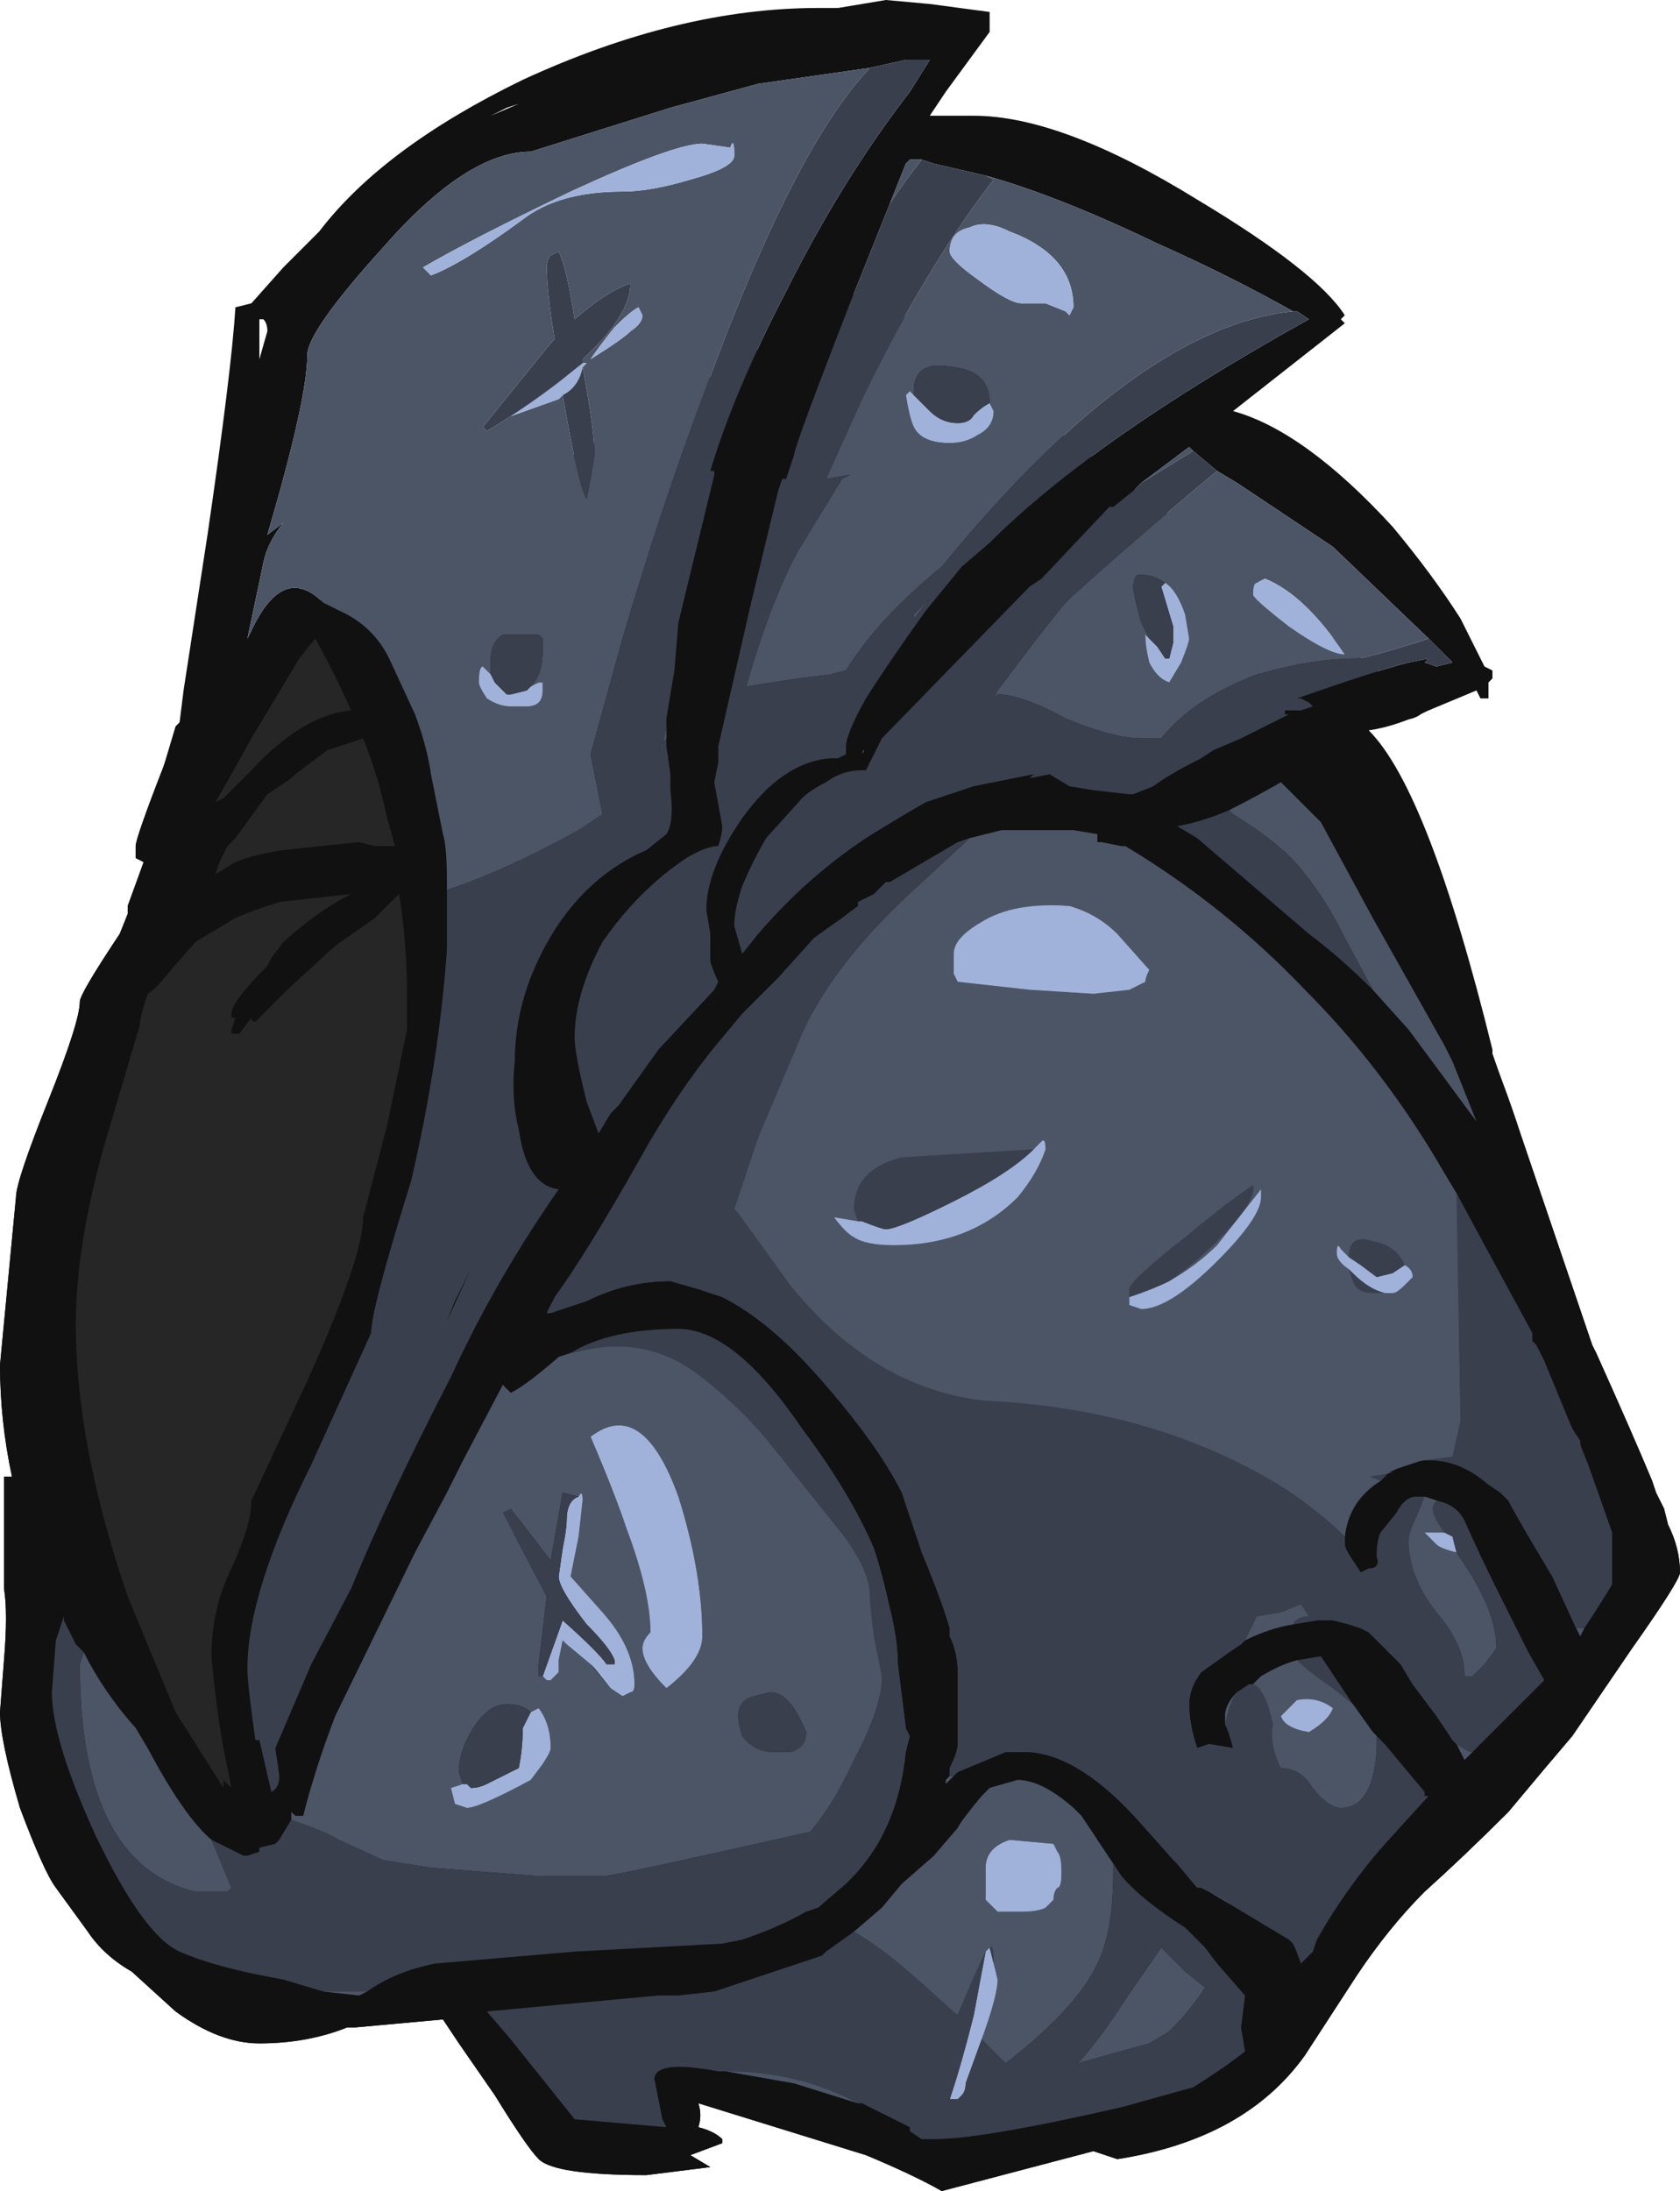 <?xml version="1.0" encoding="UTF-8" standalone="no"?>
<svg xmlns:ffdec="https://www.free-decompiler.com/flash" xmlns:xlink="http://www.w3.org/1999/xlink" ffdec:objectType="frame" height="192.15px" width="147.35px" xmlns="http://www.w3.org/2000/svg">
  <g transform="matrix(1.0, 0.0, 0.0, 1.0, 65.45, 186.9)">
    <use ffdec:characterId="681" height="27.45" transform="matrix(7.0, 0.0, 0.0, 7.0, -65.45, -186.9)" width="21.05" xlink:href="#shape0"/>
  </g>
  <defs>
    <g id="shape0" transform="matrix(1.0, 0.0, 0.0, 1.0, 9.35, 26.7)">
      <path d="M-3.75 -15.55 L-1.0 -17.35 -3.75 -15.55 M7.55 -18.15 L4.0 -19.8 7.55 -18.15 M3.85 -20.6 L1.75 -21.2 3.85 -20.6 M-2.45 -10.35 L-2.5 -10.25 -2.45 -10.35 M2.55 -4.45 L2.65 -4.5 2.55 -4.45 M5.8 -3.0 L6.05 -2.85 5.8 -3.0 M7.9 -4.95 L6.35 -5.6 6.9 -5.9 7.6 -5.35 7.9 -4.95 M6.15 -5.5 L6.0 -5.1 6.15 -5.5 M6.25 -6.15 L6.85 -6.35 6.25 -6.15 M8.9 -4.85 L9.1 -4.75 8.9 -4.85 M8.65 -7.9 L8.75 -7.5 8.9 -7.25 8.5 -7.95 8.65 -7.9 M7.5 -7.45 L2.8 -16.2 8.9 -11.75 8.45 -8.4 8.05 -8.25 7.95 -8.15 7.5 -7.45 M10.5 -6.3 L10.4 -6.3 10.5 -6.3 M7.85 -14.3 L6.05 -16.55 7.85 -14.3 M-2.2 -9.75 L-5.7 -3.9 -2.2 -9.75 M-6.7 -3.65 L-8.3 -6.0 -6.7 -3.65 M-5.3 -1.75 L-4.75 -1.75 -5.3 -1.75 M1.35 -2.5 L4.6 -3.35 1.35 -2.5 M1.4 -0.35 L-0.25 -0.75 1.4 -0.35" fill="#4c5566" fill-rule="evenodd" stroke="none"/>
      <path d="M-3.75 -15.55 L-1.0 -17.35 -3.75 -15.55 M7.55 -18.15 L4.0 -19.8 7.55 -18.15 M3.85 -20.6 L1.75 -21.2 3.85 -20.6 M-2.45 -10.35 L2.8 -16.2 7.5 -7.45 8.5 -7.95 8.9 -7.25 8.75 -7.5 8.65 -7.9 9.1 -4.75 8.9 -4.85 6.85 -6.35 6.25 -6.15 6.0 -5.1 6.15 -5.5 6.35 -5.6 7.9 -4.95 6.05 -2.85 5.8 -3.0 2.65 -4.5 2.55 -4.45 -2.5 -10.25 -2.45 -10.35 M8.9 -11.75 L10.45 -8.6 10.5 -6.3 10.4 -6.3 8.45 -8.4 8.9 -11.75 M8.05 -8.25 L7.95 -8.15 8.05 -8.25 M7.85 -14.3 L6.05 -16.55 7.85 -14.3 M-2.2 -9.75 L-4.75 -1.75 -5.3 -1.75 -8.3 -6.0 -6.7 -3.65 -5.7 -3.9 -2.2 -9.75 M1.35 -2.5 L4.6 -3.35 1.4 -0.35 -0.25 -0.75 1.35 -2.5 M7.6 -5.35 L6.9 -5.9 7.6 -5.35" fill="#393f4d" fill-rule="evenodd" stroke="none"/>
      <path d="M1.5 -23.1 L8.5 -17.85 Q8.5 -17.75 8.35 -17.7 L7.7 -17.55 8.9 -14.45 Q9.4 -13.45 9.7 -12.5 L10.6 -9.85 10.65 -9.75 Q11.1 -8.75 11.35 -8.15 L11.4 -8.0 11.5 -7.8 11.55 -7.6 Q11.7 -7.3 11.7 -7.0 11.7 -6.9 11.1 -6.05 L10.35 -4.95 Q10.05 -4.6 9.55 -4.0 9.0 -3.45 8.5 -3.0 8.05 -2.55 7.65 -1.95 L7.0 -0.95 Q6.25 0.1 4.65 0.35 L4.35 0.25 2.45 0.75 Q2.1 0.55 1.5 0.3 L-0.6 -0.35 Q-0.55 -0.2 -0.6 -0.05 -0.4 0.0 -0.3 0.1 L-0.3 0.15 -0.7 0.3 -0.45 0.45 -1.25 0.55 Q-2.4 0.55 -2.6 0.35 -2.75 0.2 -3.15 -0.45 L-3.6 -1.1 -3.8 -1.4 -4.9 -1.3 -5.0 -1.3 Q-5.5 -1.1 -6.1 -1.1 -6.6 -1.1 -7.15 -1.5 L-7.7 -2.0 Q-8.05 -2.2 -8.25 -2.5 L-8.65 -3.05 Q-8.8 -3.25 -9.1 -4.05 -9.35 -4.9 -9.35 -5.25 L-9.3 -5.9 Q-9.25 -6.5 -9.3 -6.8 L-9.3 -8.2 -9.2 -8.2 Q-9.35 -8.9 -9.35 -9.6 L-9.15 -11.7 Q-9.15 -11.9 -8.75 -12.9 -8.35 -13.9 -8.35 -14.15 -8.35 -14.25 -7.85 -15.0 L-7.75 -15.25 -7.75 -15.35 -7.55 -15.9 -7.65 -15.95 -7.65 -16.1 Q-7.65 -16.2 -7.3 -17.1 -6.95 -18.0 -6.95 -18.25 L1.5 -23.1 M-1.0 -17.35 L-3.75 -15.55 -1.0 -17.35 M4.0 -19.8 L7.55 -18.15 4.0 -19.8 M1.75 -21.2 L3.85 -20.6 1.75 -21.2 M1.45 -17.25 L1.5 -17.35 1.55 -17.5 1.45 -17.25 M2.8 -16.2 L-2.45 -10.35 -2.5 -10.25 2.55 -4.45 2.65 -4.5 5.8 -3.0 6.05 -2.85 7.9 -4.95 7.6 -5.35 6.9 -5.9 6.35 -5.6 6.15 -5.5 6.0 -5.1 6.25 -6.15 6.85 -6.35 8.9 -4.85 9.1 -4.75 8.65 -7.9 8.5 -7.95 7.5 -7.45 7.95 -8.15 8.05 -8.25 8.45 -8.4 10.4 -6.3 10.5 -6.3 10.45 -8.6 8.9 -11.75 2.8 -16.2 M6.05 -16.55 L7.85 -14.3 6.05 -16.55 M-4.75 -1.75 L-2.2 -9.75 -5.7 -3.9 -6.7 -3.65 -8.3 -6.0 -5.3 -1.75 -4.75 -1.75 M4.6 -3.35 L1.35 -2.5 -0.25 -0.75 1.4 -0.35 4.6 -3.35" fill="#111111" fill-rule="evenodd" stroke="none"/>
      <path d="M8.75 -7.5 L8.9 -7.25 8.75 -7.5" fill="#a0b2d9" fill-rule="evenodd" stroke="none"/>
      <path d="M1.8 -24.15 L1.3 -22.9 Q0.6 -21.1 0.6 -21.0 L0.5 -20.7 0.45 -20.7 0.4 -20.55 0.05 -19.1 -0.35 -17.35 -0.35 -17.15 -0.4 -16.9 -0.3 -16.35 Q-0.3 -16.25 -0.35 -16.1 -0.5 -16.1 -0.75 -15.95 L-0.75 -15.95 Q-1.35 -15.55 -1.8 -14.9 -2.15 -14.25 -2.15 -13.7 -2.15 -13.5 -2.0 -12.9 L-1.85 -12.5 -1.7 -12.75 -1.6 -12.85 -1.1 -13.55 -0.4 -14.3 -0.35 -14.4 Q-0.4 -14.5 -0.45 -14.65 L-0.45 -15.0 -0.5 -15.3 Q-0.5 -15.8 -0.05 -16.45 0.45 -17.15 1.05 -17.2 L1.15 -17.2 1.25 -17.25 1.25 -17.35 Q1.25 -17.5 1.5 -17.95 1.75 -18.35 2.25 -19.05 L2.7 -19.6 3.05 -19.9 Q4.35 -21.2 7.05 -22.7 L6.9 -22.8 6.85 -22.8 Q6.05 -23.25 5.15 -23.65 3.9 -24.25 3.0 -24.5 L2.35 -24.65 2.2 -24.7 2.05 -24.7 2.0 -24.65 1.8 -24.15 M6.1 -21.55 Q7.0 -21.3 8.1 -20.1 8.6 -19.5 8.95 -18.95 L9.25 -18.35 9.35 -18.3 9.35 -18.2 9.3 -18.15 9.3 -17.95 9.2 -17.95 9.15 -18.05 8.55 -17.8 Q8.15 -17.6 7.8 -17.55 8.55 -16.8 9.35 -13.55 L9.35 -13.5 9.7 -12.5 10.6 -9.85 10.65 -9.75 Q11.1 -8.75 11.35 -8.15 L11.4 -8.0 11.5 -7.8 11.55 -7.6 Q11.7 -7.3 11.7 -7.0 11.7 -6.9 11.1 -6.05 L10.35 -4.95 Q10.05 -4.6 9.55 -4.0 9.0 -3.45 8.5 -3.0 8.05 -2.55 7.65 -1.95 L7.0 -0.95 Q6.25 0.1 4.65 0.35 L4.35 0.25 2.45 0.75 Q2.1 0.55 1.5 0.3 L-0.6 -0.35 Q-0.55 -0.2 -0.6 -0.05 -0.4 0.0 -0.3 0.1 L-0.3 0.15 -0.7 0.3 -0.45 0.45 -1.25 0.55 Q-2.4 0.55 -2.6 0.35 -2.75 0.2 -3.15 -0.45 L-3.6 -1.1 -3.8 -1.4 -4.9 -1.3 -5.0 -1.3 Q-5.5 -1.1 -6.1 -1.1 -6.6 -1.1 -7.15 -1.5 L-7.7 -2.0 Q-8.05 -2.2 -8.25 -2.5 L-8.65 -3.05 Q-8.8 -3.25 -9.1 -4.05 -9.35 -4.9 -9.35 -5.25 L-9.3 -5.9 Q-9.25 -6.5 -9.3 -6.8 L-9.3 -8.2 -9.2 -8.2 Q-9.35 -8.9 -9.35 -9.6 L-9.15 -11.7 Q-9.15 -11.9 -8.75 -12.9 -8.35 -13.9 -8.35 -14.15 -8.35 -14.25 -7.85 -15.0 L-7.75 -15.25 -7.75 -15.35 -7.55 -15.9 -7.65 -15.95 -7.65 -16.1 Q-7.65 -16.2 -7.3 -17.1 L-7.15 -17.6 -7.1 -17.65 -7.05 -18.05 -6.75 -20.0 Q-6.45 -22.05 -6.4 -22.85 L-6.2 -22.9 -5.8 -23.35 -5.35 -23.8 Q-4.55 -24.85 -2.8 -25.7 -0.85 -26.6 0.9 -26.6 L1.15 -26.6 1.75 -26.7 2.3 -26.65 3.05 -26.55 3.05 -26.3 2.5 -25.55 2.3 -25.25 2.85 -25.25 Q3.95 -25.25 5.65 -24.2 7.15 -23.3 7.5 -22.75 L7.45 -22.7 7.5 -22.65 6.1 -21.55 M1.55 -25.85 L0.15 -25.65 -0.95 -25.35 -2.7 -24.8 Q-3.5 -24.8 -4.55 -23.6 -5.5 -22.55 -5.5 -22.25 -5.5 -21.7 -6.0 -20.0 L-5.8 -20.15 Q-6.0 -19.9 -6.05 -19.65 L-6.25 -18.7 -6.2 -18.8 Q-5.8 -19.65 -5.3 -19.15 L-5.1 -19.05 Q-4.65 -18.85 -4.45 -18.4 L-4.15 -17.75 Q-4.0 -17.35 -3.95 -17.0 L-3.8 -16.25 Q-3.75 -16.1 -3.75 -15.65 L-3.75 -15.55 -3.75 -14.8 Q-3.85 -13.4 -4.2 -11.9 -4.7 -10.3 -4.7 -10.0 L-5.45 -8.35 Q-6.25 -6.75 -6.25 -5.8 -6.25 -5.6 -6.15 -4.9 L-6.1 -4.9 -5.95 -4.25 Q-5.85 -4.3 -5.85 -4.45 L-5.9 -4.8 -5.45 -5.85 -4.95 -6.8 Q-4.5 -7.9 -3.7 -9.45 -3.15 -10.65 -2.35 -11.8 -2.75 -11.85 -2.85 -12.55 -2.95 -12.95 -2.9 -13.4 -2.9 -14.25 -2.4 -15.05 -1.95 -15.75 -1.25 -16.05 L-1.0 -16.25 Q-0.9 -16.4 -0.95 -16.8 L-0.95 -17.0 -1.0 -17.35 -1.0 -17.6 -1.0 -17.7 -0.9 -18.3 -0.85 -18.9 -0.4 -20.75 -0.4 -20.8 -0.45 -20.8 Q-0.15 -21.8 0.5 -23.05 1.2 -24.45 2.05 -25.55 L2.3 -25.95 2.0 -25.95 1.55 -25.85 M5.6 -21.05 L5.55 -21.1 4.95 -20.65 4.85 -20.55 4.6 -20.35 4.55 -20.35 3.7 -19.45 3.55 -19.35 1.7 -17.45 1.5 -17.05 1.45 -17.05 Q1.2 -17.05 1.0 -16.9 0.8 -16.8 0.7 -16.7 L0.25 -16.2 Q0.1 -15.95 -0.05 -15.6 -0.15 -15.3 -0.15 -15.1 L-0.05 -14.75 0.15 -15.0 Q0.75 -15.7 1.5 -16.2 1.9 -16.45 2.25 -16.65 L2.85 -16.85 3.6 -17.0 3.55 -16.95 3.8 -17.0 4.05 -16.85 4.35 -16.8 4.8 -16.75 4.85 -16.75 5.1 -16.85 Q5.3 -17.0 5.7 -17.2 L5.85 -17.3 6.2 -17.45 6.8 -17.75 6.75 -17.75 6.75 -17.8 6.95 -17.8 7.1 -17.85 7.05 -17.9 6.95 -17.95 6.9 -17.95 Q7.9 -18.3 8.3 -18.4 L8.55 -18.45 8.5 -18.4 8.65 -18.35 8.85 -18.4 8.55 -18.7 7.35 -19.85 Q7.2 -19.95 6.15 -20.65 L5.9 -20.8 5.6 -21.05 M1.45 -17.25 L1.5 -17.3 1.45 -17.3 1.45 -17.25 M2.8 -16.2 L2.65 -16.15 1.8 -15.65 1.75 -15.65 1.6 -15.5 1.4 -15.4 1.4 -15.35 1.2 -15.2 0.85 -14.95 0.4 -14.45 -0.05 -14.0 -0.3 -13.7 Q-0.85 -13.05 -1.35 -12.15 -2.0 -11.0 -2.4 -10.45 L-2.45 -10.35 -2.5 -10.25 -2.45 -10.25 -2.0 -10.4 Q-1.5 -10.65 -0.95 -10.65 L-0.6 -10.55 -0.3 -10.45 Q0.3 -10.15 0.95 -9.4 1.65 -8.6 1.95 -8.0 2.05 -7.7 2.2 -7.25 2.45 -6.65 2.55 -6.3 L2.55 -6.2 Q2.65 -6.0 2.65 -5.75 L2.65 -4.85 Q2.65 -4.75 2.55 -4.55 L2.55 -4.45 2.5 -4.4 2.5 -4.35 2.65 -4.5 3.25 -4.75 3.55 -4.75 Q4.2 -4.7 4.95 -3.85 L5.35 -3.4 5.4 -3.35 5.65 -3.05 5.7 -3.05 5.8 -3.0 6.05 -2.85 6.8 -2.4 6.85 -2.35 Q6.9 -2.25 6.95 -2.1 L7.1 -2.25 7.15 -2.4 Q7.55 -3.1 8.05 -3.65 L8.55 -4.2 8.5 -4.2 8.5 -4.25 8.0 -4.85 7.9 -4.95 7.85 -5.0 7.6 -5.35 7.2 -5.95 6.9 -5.9 Q6.7 -5.85 6.45 -5.7 L6.35 -5.6 6.3 -5.6 6.15 -5.5 Q6.0 -5.35 6.0 -5.2 L6.0 -5.1 Q6.05 -5.0 6.1 -4.8 L5.8 -4.85 5.65 -4.8 Q5.55 -5.1 5.55 -5.35 5.55 -5.55 5.7 -5.75 L6.05 -6.0 6.2 -6.1 6.25 -6.15 Q6.55 -6.3 6.85 -6.35 L7.15 -6.4 7.35 -6.4 7.55 -6.35 7.7 -6.3 7.8 -6.25 8.2 -5.85 8.35 -5.6 8.65 -5.2 8.85 -4.9 8.9 -4.85 9.0 -4.65 9.1 -4.75 10.0 -5.65 9.8 -6.0 9.4 -6.8 Q9.2 -7.2 9.0 -7.65 8.9 -7.85 8.65 -7.9 L8.5 -7.95 8.4 -7.95 Q8.25 -7.95 8.15 -7.75 L7.95 -7.5 Q7.9 -7.4 7.9 -7.2 7.95 -7.05 7.8 -7.05 L7.7 -7.0 7.6 -7.15 Q7.5 -7.3 7.5 -7.35 L7.5 -7.45 Q7.55 -7.9 7.95 -8.15 L8.05 -8.25 8.15 -8.3 Q8.3 -8.35 8.45 -8.4 8.9 -8.45 9.3 -8.1 L9.45 -8.0 9.55 -7.9 Q9.65 -7.7 10.1 -6.95 L10.4 -6.3 10.45 -6.2 10.5 -6.3 Q10.7 -6.6 10.85 -6.85 L10.85 -7.0 Q10.85 -7.3 10.85 -7.5 L10.55 -8.35 10.45 -8.6 10.45 -8.65 10.35 -8.8 10.0 -9.65 9.9 -9.85 9.85 -9.9 9.85 -10.0 Q9.25 -11.1 8.9 -11.75 L8.75 -12.0 Q8.0 -13.3 7.0 -14.3 6.0 -15.35 4.75 -16.1 L4.7 -16.1 4.45 -16.15 4.4 -16.15 4.4 -16.25 4.1 -16.3 3.2 -16.3 2.8 -16.2 M6.05 -16.55 Q5.7 -16.4 5.4 -16.35 L5.65 -16.2 Q6.7 -15.3 7.05 -15.0 7.45 -14.7 7.85 -14.3 L8.3 -13.8 9.15 -12.65 8.85 -13.4 8.75 -13.6 7.85 -15.2 7.2 -16.4 6.7 -16.9 Q6.35 -16.7 6.05 -16.55 M-4.75 -1.75 Q-4.4 -2.0 -3.9 -2.1 L-2.15 -2.25 -0.3 -2.35 -0.05 -2.4 Q0.4 -2.55 0.75 -2.75 L0.9 -2.8 1.25 -3.1 1.3 -3.15 Q1.9 -3.75 2.0 -4.75 L2.05 -4.95 2.0 -5.05 1.9 -5.85 Q1.9 -6.15 1.8 -6.55 1.7 -7.0 1.6 -7.3 1.3 -8.0 0.7 -8.8 -0.15 -10.05 -0.85 -10.05 -1.7 -10.05 -2.2 -9.75 L-2.35 -9.7 Q-2.75 -9.35 -2.95 -9.25 L-3.05 -9.35 -3.55 -8.4 -3.75 -8.0 -4.15 -7.25 -5.15 -5.2 Q-5.4 -4.55 -5.55 -3.95 L-5.65 -3.95 -5.7 -4.0 -5.7 -3.9 -5.85 -3.65 -5.9 -3.6 -6.1 -3.55 -6.1 -3.5 -6.25 -3.45 -6.3 -3.45 -6.7 -3.65 Q-7.05 -3.95 -7.5 -4.8 L-7.65 -5.05 Q-8.05 -5.5 -8.3 -6.0 L-8.4 -6.1 -8.55 -6.4 -8.55 -6.45 -8.65 -6.15 -8.7 -5.5 Q-8.7 -4.9 -8.15 -3.7 -7.55 -2.45 -7.1 -2.25 -6.65 -2.05 -5.8 -1.9 L-5.3 -1.75 -4.85 -1.7 -4.75 -1.75 M4.6 -3.35 L4.2 -3.95 4.1 -4.05 Q3.7 -4.4 3.4 -4.4 L3.05 -4.3 2.95 -4.2 Q2.7 -3.9 2.65 -3.8 L2.35 -3.45 1.95 -3.1 1.7 -2.8 1.35 -2.5 1.0 -2.25 0.95 -2.2 -0.4 -1.75 -0.85 -1.7 -1.1 -1.7 -3.25 -1.5 -2.95 -1.15 -2.15 -0.15 -1.0 -0.05 -1.05 -0.15 -1.15 -0.65 Q-1.15 -0.9 -0.35 -0.75 L-0.25 -0.75 0.6 -0.6 1.4 -0.35 1.45 -0.35 2.05 -0.05 2.05 0.0 2.2 0.1 2.35 0.1 Q2.95 0.1 4.7 -0.3 L5.6 -0.55 Q6.0 -0.8 6.25 -1.0 L6.2 -1.3 6.25 -1.7 5.9 -2.1 5.75 -2.3 5.5 -2.55 Q4.95 -2.9 4.7 -3.2 L4.6 -3.35 M6.35 -4.2 L6.35 -4.2 M-3.0 -25.35 L-2.85 -25.4 -3.2 -25.25 -3.0 -25.35 M-6.1 -22.7 L-6.1 -22.2 -6.0 -22.55 Q-6.0 -22.65 -6.05 -22.7 L-6.1 -22.7 M-6.45 -17.0 L-6.65 -16.65 -6.55 -16.7 -6.2 -17.05 Q-5.55 -17.75 -4.95 -17.8 -5.15 -18.25 -5.4 -18.7 L-5.6 -18.45 -6.2 -17.45 -6.45 -17.0 M-6.4 -16.2 L-6.5 -16.1 -6.6 -15.9 -6.65 -15.75 -6.4 -15.9 Q-6.15 -16.0 -5.8 -16.05 L-4.85 -16.15 -4.65 -16.1 -4.4 -16.1 -4.5 -16.45 Q-4.6 -16.95 -4.8 -17.45 L-5.25 -17.3 -5.65 -17.0 -5.7 -16.95 -6.0 -16.75 -6.4 -16.2 M-7.5 -14.25 Q-7.6 -13.95 -7.6 -13.85 L-8.0 -12.5 Q-8.4 -11.15 -8.4 -10.1 -8.4 -8.6 -7.75 -6.7 L-7.15 -5.25 -6.55 -4.3 -6.55 -4.4 -6.45 -4.3 -6.55 -4.8 Q-6.65 -5.35 -6.7 -5.95 -6.7 -6.55 -6.45 -7.05 -6.2 -7.6 -6.2 -7.9 L-5.5 -9.4 Q-4.8 -10.95 -4.8 -11.45 L-4.5 -12.6 -4.25 -13.8 -4.25 -14.2 Q-4.25 -14.9 -4.35 -15.5 L-4.65 -15.2 -5.15 -14.85 -5.75 -14.3 -6.15 -13.9 Q-6.2 -13.9 -6.2 -13.95 L-6.35 -13.75 -6.45 -13.75 -6.45 -13.8 -6.4 -13.95 -6.45 -13.95 -6.45 -14.0 Q-6.45 -14.15 -6.0 -14.6 L-5.95 -14.7 -5.8 -14.9 Q-5.35 -15.3 -4.95 -15.5 L-5.85 -15.4 -6.15 -15.3 -6.4 -15.2 -6.9 -14.9 -7.25 -14.5 Q-7.4 -14.3 -7.5 -14.25 M-3.75 -10.15 L-3.45 -10.8 -3.65 -10.4 -3.75 -10.15" fill="#111111" fill-rule="evenodd" stroke="none"/>
      <path d="M6.85 -22.8 Q4.9 -22.6 2.45 -19.6 1.65 -18.95 1.25 -18.3 L1.05 -18.25 0.65 -18.2 0.0 -18.1 Q0.3 -19.15 0.65 -19.8 L1.2 -20.7 1.3 -20.75 1.0 -20.7 1.45 -21.7 Q2.25 -23.35 3.1 -24.45 L3.0 -24.5 Q3.9 -24.25 5.15 -23.65 6.05 -23.25 6.85 -22.8 M2.2 -24.7 Q2.0 -24.45 1.8 -24.15 L2.0 -24.65 2.05 -24.7 2.2 -24.7 M-3.75 -15.55 L-3.75 -15.65 Q-3.75 -16.1 -3.8 -16.25 L-3.95 -17.0 Q-4.0 -17.35 -4.15 -17.75 L-4.45 -18.4 Q-4.65 -18.85 -5.1 -19.05 L-5.3 -19.15 Q-5.8 -19.65 -6.2 -18.8 L-6.25 -18.7 -6.05 -19.65 Q-6.0 -19.9 -5.8 -20.15 L-6.0 -20.0 Q-5.5 -21.7 -5.5 -22.25 -5.5 -22.55 -4.55 -23.6 -3.5 -24.8 -2.7 -24.8 L-0.95 -25.35 0.15 -25.65 1.55 -25.85 Q0.6 -24.85 -0.5 -21.85 -1.05 -20.4 -1.55 -18.7 L-1.95 -17.25 -1.8 -16.5 Q-1.95 -16.4 -2.1 -16.3 -3.0 -15.8 -3.75 -15.55 M-1.0 -17.6 L-1.0 -17.35 -1.0 -17.45 -1.1 -17.3 -1.05 -17.35 -1.0 -17.6 M2.1 -21.75 L2.05 -21.8 2.0 -21.75 Q2.05 -21.45 2.1 -21.35 2.2 -21.15 2.55 -21.15 2.75 -21.15 2.9 -21.25 3.1 -21.35 3.1 -21.55 L3.05 -21.65 Q3.05 -22.05 2.6 -22.1 2.1 -22.2 2.1 -21.8 L2.1 -21.75 M2.8 -23.85 Q2.55 -23.8 2.55 -23.55 2.55 -23.45 2.9 -23.2 3.3 -22.9 3.45 -22.9 L3.75 -22.9 4.0 -22.8 4.05 -22.75 4.1 -22.85 Q4.1 -23.5 3.3 -23.8 3.0 -23.95 2.8 -23.85 M5.6 -21.05 L4.95 -20.65 5.55 -21.1 5.6 -21.05 M8.55 -18.7 L8.4 -18.65 Q7.75 -18.45 7.65 -18.45 7.1 -18.45 6.4 -18.25 5.6 -17.95 5.2 -17.45 L4.95 -17.45 Q4.6 -17.45 4.0 -17.7 3.45 -18.0 3.15 -18.0 L3.1 -17.95 3.15 -18.05 Q3.9 -19.05 4.05 -19.2 4.6 -19.7 5.6 -20.55 L5.9 -20.8 6.15 -20.65 Q7.2 -19.95 7.35 -19.85 L8.55 -18.7 M5.25 -19.4 Q5.1 -19.5 4.95 -19.5 L4.9 -19.5 Q4.85 -19.45 4.85 -19.35 4.85 -19.25 4.95 -18.9 L5.05 -18.7 5.0 -18.75 Q5.0 -18.6 5.05 -18.4 5.15 -18.2 5.3 -18.15 L5.45 -18.4 Q5.55 -18.65 5.55 -18.7 L5.5 -19.0 Q5.4 -19.3 5.25 -19.4 M1.55 -18.35 L1.55 -18.35 M2.1 -18.95 L2.1 -19.0 2.3 -19.2 2.1 -18.95 M-2.45 -10.35 L-2.5 -10.25 -2.45 -10.35 M2.55 -4.45 L2.6 -4.45 2.65 -4.5 2.5 -4.35 2.5 -4.4 2.55 -4.45 M5.8 -3.0 L5.9 -2.95 6.05 -2.85 5.8 -3.0 M7.9 -4.95 L7.9 -4.85 Q7.9 -4.65 7.85 -4.45 7.75 -4.05 7.45 -4.05 7.3 -4.05 7.1 -4.3 6.95 -4.55 6.7 -4.55 6.55 -4.85 6.6 -5.1 6.5 -5.55 6.35 -5.6 L6.45 -5.7 Q6.7 -5.85 6.9 -5.9 7.05 -5.75 7.35 -5.55 L7.6 -5.35 7.85 -5.0 7.9 -4.95 M6.15 -5.5 Q6.05 -5.35 6.0 -5.1 L6.0 -5.2 Q6.0 -5.35 6.15 -5.5 M6.25 -6.15 L6.4 -6.45 6.7 -6.5 6.95 -6.6 7.05 -6.45 Q6.9 -6.45 6.85 -6.35 6.55 -6.3 6.25 -6.15 M8.9 -4.85 Q9.05 -4.75 9.1 -4.75 L9.0 -4.65 8.9 -4.85 M8.65 -7.9 Q8.6 -7.85 8.6 -7.8 8.6 -7.7 8.75 -7.5 L8.5 -7.5 Q8.6 -7.4 8.65 -7.35 8.7 -7.3 8.9 -7.25 L9.0 -7.1 Q9.4 -6.5 9.4 -6.05 L9.25 -5.85 9.1 -5.7 9.0 -5.7 Q9.0 -6.1 8.65 -6.5 8.3 -6.95 8.3 -7.4 8.3 -7.5 8.4 -7.7 L8.5 -7.95 8.65 -7.9 M7.5 -7.45 Q7.2 -7.75 6.75 -8.05 5.15 -9.05 3.0 -9.15 1.6 -9.3 0.55 -10.6 L-0.1 -11.5 -0.15 -11.55 0.15 -12.45 0.7 -13.75 Q1.1 -14.65 2.15 -15.6 L2.8 -16.2 3.2 -16.3 4.1 -16.3 4.4 -16.25 4.4 -16.15 4.45 -16.15 4.7 -16.1 4.75 -16.1 Q6.0 -15.35 7.0 -14.3 8.0 -13.3 8.75 -12.0 L8.9 -11.75 8.95 -8.9 8.85 -8.45 8.45 -8.4 Q8.3 -8.35 8.15 -8.3 L8.05 -8.25 8.1 -8.25 7.8 -8.2 7.95 -8.15 Q7.55 -7.9 7.5 -7.45 M10.5 -6.3 L10.45 -6.2 10.4 -6.3 10.5 -6.3 M2.6 -14.75 Q2.6 -14.55 2.6 -14.5 L2.65 -14.4 3.55 -14.3 4.35 -14.25 4.8 -14.3 5.0 -14.4 Q5.0 -14.45 5.05 -14.55 L4.65 -15.0 Q4.4 -15.25 4.05 -15.35 3.35 -15.4 2.95 -15.15 2.6 -14.95 2.6 -14.75 M7.85 -14.3 L7.5 -14.95 Q7.25 -15.45 7.0 -15.75 6.75 -16.1 6.1 -16.5 L6.05 -16.55 Q6.35 -16.7 6.7 -16.9 L7.2 -16.4 7.85 -15.2 8.75 -13.6 8.85 -13.4 9.15 -12.65 8.3 -13.8 7.85 -14.3 M6.4 -19.4 Q6.35 -19.4 6.35 -19.25 6.35 -19.2 6.8 -18.85 7.3 -18.5 7.5 -18.5 7.0 -19.25 6.5 -19.45 L6.4 -19.4 M5.3 -10.65 Q5.6 -10.85 5.9 -11.15 6.4 -11.65 6.35 -11.85 6.1 -11.7 5.5 -11.2 4.8 -10.65 4.8 -10.55 L4.8 -10.45 4.8 -10.35 4.95 -10.3 Q5.3 -10.3 5.9 -10.9 6.45 -11.45 6.45 -11.7 L6.45 -11.8 5.9 -11.1 Q5.65 -10.85 5.3 -10.65 M7.55 -10.95 L7.45 -11.05 Q7.4 -11.15 7.4 -11.0 7.4 -10.9 7.55 -10.8 L7.6 -10.65 Q7.65 -10.5 7.85 -10.5 L8.0 -10.5 8.1 -10.5 Q8.15 -10.5 8.25 -10.6 L8.35 -10.7 Q8.35 -10.8 8.25 -10.85 8.15 -11.1 7.85 -11.15 7.55 -11.25 7.55 -10.95 M10.45 -8.6 L10.45 -8.6 M1.4 -11.4 L1.1 -11.45 Q1.25 -11.25 1.35 -11.2 1.5 -11.1 1.85 -11.1 2.8 -11.1 3.4 -11.7 3.65 -12.0 3.75 -12.3 3.75 -12.45 3.7 -12.4 L3.6 -12.3 1.95 -12.2 Q1.35 -12.05 1.35 -11.55 L1.4 -11.4 M-2.2 -9.75 L-1.95 -9.8 Q-1.15 -9.95 -0.5 -9.4 0.0 -9.0 0.35 -8.55 L1.15 -7.55 Q1.55 -7.05 1.55 -6.7 1.55 -6.6 1.6 -6.2 L1.7 -5.7 Q1.7 -5.3 1.35 -4.65 1.1 -4.1 0.8 -3.75 -1.65 -3.2 -1.75 -3.2 L-2.65 -3.2 -3.95 -3.3 -4.55 -3.4 -5.1 -3.65 Q-5.25 -3.75 -5.7 -3.9 L-5.7 -4.0 -5.65 -3.95 -5.55 -3.95 Q-5.4 -4.55 -5.15 -5.2 L-4.15 -7.25 -3.75 -8.0 -3.55 -8.4 -3.05 -9.35 -2.95 -9.25 Q-2.75 -9.35 -2.35 -9.7 L-2.2 -9.75 M-6.7 -3.65 L-6.45 -3.05 -6.5 -3.0 -6.9 -3.0 Q-8.35 -3.35 -8.35 -5.85 L-8.3 -6.0 Q-8.05 -5.5 -7.65 -5.05 L-7.5 -4.8 Q-7.05 -3.95 -6.7 -3.65 M-5.3 -1.75 L-4.75 -1.75 -4.85 -1.7 -5.3 -1.75 M1.35 -2.5 L1.7 -2.8 1.95 -3.1 2.35 -3.45 2.65 -3.8 Q2.7 -3.9 2.95 -4.2 L3.05 -4.3 3.4 -4.4 Q3.7 -4.4 4.1 -4.05 L4.2 -3.95 4.6 -3.35 4.6 -3.25 Q4.6 -2.5 4.4 -2.1 4.15 -1.55 3.25 -0.85 L2.95 -1.15 Q3.15 -1.7 3.15 -1.9 L3.1 -2.1 3.1 -2.15 Q3.1 -2.35 3.05 -2.3 L3.0 -2.25 Q2.85 -1.95 2.65 -1.45 L2.15 -1.9 Q1.7 -2.3 1.35 -2.5 M1.4 -0.35 L0.6 -0.6 -0.25 -0.75 Q0.65 -0.75 1.4 -0.35 M3.85 -3.6 L3.3 -3.65 Q3.0 -3.55 3.0 -3.3 L3.0 -2.9 3.15 -2.75 3.45 -2.75 Q3.65 -2.75 3.75 -2.8 L3.85 -2.9 Q3.85 -3.0 3.9 -3.05 3.95 -3.05 3.95 -3.25 3.95 -3.45 3.9 -3.5 L3.85 -3.6 M0.3 -5.5 L0.1 -5.45 Q-0.1 -5.4 -0.1 -5.2 -0.1 -5.1 -0.05 -4.95 0.1 -4.75 0.35 -4.75 L0.55 -4.75 Q0.75 -4.8 0.75 -5.0 0.55 -5.5 0.3 -5.5 M5.2 -2.3 L5.5 -2.0 5.75 -1.8 Q5.55 -1.5 5.35 -1.3 L5.3 -1.25 5.05 -1.1 4.15 -0.85 4.2 -0.9 Q4.5 -1.25 4.75 -1.65 L5.2 -2.3 M6.9 -5.4 L6.7 -5.2 Q6.75 -5.05 7.05 -5.0 7.3 -5.15 7.35 -5.3 7.15 -5.45 6.9 -5.4 M-0.15 -24.75 Q-0.15 -25.0 -0.2 -24.85 L-0.55 -24.9 Q-0.9 -24.9 -2.2 -24.3 -3.45 -23.7 -4.05 -23.35 L-3.95 -23.25 Q-3.55 -23.4 -2.8 -23.95 -2.35 -24.3 -1.55 -24.3 -1.2 -24.3 -0.7 -24.45 -0.15 -24.6 -0.15 -24.75 M-2.05 -22.15 L-2.05 -22.2 Q-1.45 -22.75 -1.45 -23.15 -1.75 -23.05 -2.15 -22.7 -2.25 -23.35 -2.35 -23.55 L-2.45 -23.5 Q-2.5 -23.45 -2.5 -23.35 -2.5 -23.05 -2.4 -22.45 L-2.45 -22.4 -3.3 -21.35 -3.25 -21.3 Q-2.75 -21.6 -2.3 -21.95 L-2.45 -21.85 Q-2.75 -21.6 -3.05 -21.45 L-2.35 -21.7 -2.3 -21.75 Q-2.1 -20.6 -2.0 -20.45 L-1.95 -20.7 -1.9 -21.0 Q-1.9 -21.3 -2.05 -22.1 L-2.0 -22.15 -2.05 -22.15 M-1.65 -22.6 Q-1.85 -22.35 -1.95 -22.2 -1.55 -22.45 -1.45 -22.55 -1.3 -22.65 -1.3 -22.75 L-1.35 -22.85 Q-1.45 -22.8 -1.65 -22.6 M-3.2 -18.25 L-3.3 -18.35 Q-3.35 -18.35 -3.35 -18.15 -3.35 -18.1 -3.25 -17.95 -3.1 -17.85 -2.95 -17.85 L-2.75 -17.85 Q-2.55 -17.85 -2.55 -18.05 L-2.55 -18.15 -2.6 -18.15 -2.7 -18.1 Q-2.55 -18.25 -2.55 -18.55 -2.55 -18.65 -2.55 -18.7 L-2.6 -18.75 -3.05 -18.75 Q-3.2 -18.65 -3.2 -18.45 L-3.2 -18.25 M-2.95 -18.0 L-3.0 -18.0 -2.95 -18.0 M-2.1 -7.95 L-2.3 -8.0 -2.45 -7.15 -2.95 -7.8 -3.05 -7.75 -2.5 -6.7 -2.6 -5.85 -2.6 -5.7 -2.55 -5.7 -2.5 -5.65 -2.45 -5.65 -2.35 -5.75 -2.35 -5.9 -2.3 -6.15 -2.25 -6.1 -1.95 -5.85 -1.7 -5.55 -1.55 -5.45 -1.45 -5.5 Q-1.4 -5.5 -1.4 -5.6 -1.4 -6.05 -1.8 -6.5 L-2.2 -6.95 -2.1 -7.45 -2.05 -7.9 Q-2.05 -8.05 -2.1 -7.95 M-1.95 -8.7 Q-1.65 -8.0 -1.5 -7.55 -1.2 -6.75 -1.2 -6.25 -1.3 -6.15 -1.3 -6.05 -1.3 -5.85 -1.0 -5.55 -0.55 -5.9 -0.55 -6.2 -0.55 -7.0 -0.85 -7.95 -1.3 -9.2 -1.95 -8.7 M-3.55 -4.35 L-3.7 -4.3 -3.65 -4.1 -3.5 -4.05 Q-3.35 -4.05 -2.7 -4.4 L-2.55 -4.6 Q-2.45 -4.75 -2.45 -4.8 -2.45 -5.1 -2.6 -5.3 L-2.7 -5.25 Q-2.8 -5.35 -3.0 -5.35 -3.25 -5.35 -3.45 -5.0 -3.6 -4.75 -3.6 -4.5 L-3.55 -4.35" fill="#4c5566" fill-rule="evenodd" stroke="none"/>
      <path d="M2.8 -23.85 Q3.0 -23.95 3.3 -23.8 4.1 -23.5 4.1 -22.85 L4.05 -22.75 4.0 -22.8 3.75 -22.9 3.45 -22.9 Q3.3 -22.9 2.9 -23.2 2.55 -23.45 2.55 -23.55 2.55 -23.8 2.8 -23.85 M3.05 -21.65 L3.1 -21.55 Q3.1 -21.35 2.9 -21.25 2.75 -21.15 2.55 -21.15 2.2 -21.15 2.1 -21.35 2.05 -21.45 2.0 -21.75 L2.05 -21.8 2.1 -21.75 2.3 -21.55 Q2.45 -21.4 2.65 -21.4 2.8 -21.4 2.85 -21.5 2.95 -21.6 3.05 -21.65 M5.25 -19.4 Q5.4 -19.3 5.5 -19.0 L5.55 -18.7 Q5.55 -18.65 5.45 -18.4 L5.3 -18.15 Q5.15 -18.2 5.05 -18.4 5.0 -18.6 5.0 -18.75 L5.05 -18.7 5.15 -18.6 5.25 -18.45 5.3 -18.45 5.35 -18.65 5.35 -18.85 5.2 -19.35 5.25 -19.4 M8.75 -7.5 L8.85 -7.45 8.9 -7.25 Q8.7 -7.3 8.65 -7.35 8.6 -7.4 8.5 -7.5 L8.75 -7.5 M2.6 -14.75 Q2.6 -14.95 2.95 -15.15 3.35 -15.4 4.05 -15.35 4.4 -15.25 4.65 -15.0 L5.05 -14.55 Q5.0 -14.45 5.0 -14.4 L4.8 -14.3 4.35 -14.25 3.55 -14.3 2.65 -14.4 2.6 -14.5 Q2.6 -14.55 2.6 -14.75 M6.4 -19.4 L6.5 -19.45 Q7.0 -19.25 7.5 -18.5 7.3 -18.5 6.8 -18.85 6.35 -19.2 6.35 -19.25 6.35 -19.4 6.4 -19.4 M5.3 -10.65 Q5.65 -10.85 5.9 -11.1 L6.45 -11.8 6.45 -11.7 Q6.45 -11.45 5.9 -10.9 5.3 -10.3 4.95 -10.3 L4.8 -10.35 4.8 -10.45 Q5.1 -10.55 5.3 -10.65 M7.55 -10.8 Q7.4 -10.9 7.4 -11.0 7.4 -11.15 7.45 -11.05 L7.55 -10.95 7.7 -10.85 7.9 -10.7 8.1 -10.75 8.25 -10.85 Q8.35 -10.8 8.35 -10.7 L8.25 -10.6 Q8.15 -10.5 8.1 -10.5 L8.0 -10.5 Q7.8 -10.55 7.6 -10.75 L7.55 -10.8 M3.6 -12.3 L3.7 -12.4 Q3.75 -12.45 3.75 -12.3 3.65 -12.0 3.4 -11.7 2.8 -11.1 1.85 -11.1 1.5 -11.1 1.35 -11.2 1.25 -11.25 1.1 -11.45 L1.4 -11.4 1.45 -11.4 Q1.7 -11.3 1.75 -11.3 1.9 -11.3 2.6 -11.65 3.3 -12.0 3.6 -12.3 M3.0 -2.25 L3.05 -2.3 3.1 -2.1 3.15 -1.9 Q3.15 -1.7 2.95 -1.15 L2.75 -0.6 Q2.75 -0.5 2.7 -0.45 L2.65 -0.4 2.55 -0.4 Q2.7 -0.85 2.85 -1.45 L3.0 -2.25 M3.85 -3.6 L3.9 -3.5 Q3.95 -3.45 3.95 -3.25 3.95 -3.05 3.9 -3.05 3.85 -3.0 3.85 -2.9 L3.75 -2.8 Q3.65 -2.75 3.45 -2.75 L3.15 -2.75 3.0 -2.9 3.0 -3.3 Q3.0 -3.55 3.3 -3.65 L3.85 -3.6 M6.9 -5.4 Q7.15 -5.45 7.35 -5.3 7.3 -5.15 7.05 -5.0 6.75 -5.05 6.7 -5.2 L6.9 -5.4 M-0.15 -24.75 Q-0.15 -24.6 -0.7 -24.45 -1.2 -24.3 -1.55 -24.3 -2.35 -24.3 -2.8 -23.95 -3.55 -23.4 -3.95 -23.25 L-4.05 -23.35 Q-3.45 -23.7 -2.2 -24.3 -0.9 -24.9 -0.55 -24.9 L-0.2 -24.85 Q-0.15 -25.0 -0.15 -24.75 M-2.05 -22.15 L-2.0 -22.15 -2.05 -22.1 Q-2.1 -21.85 -2.3 -21.75 L-2.35 -21.7 -3.05 -21.45 Q-2.75 -21.6 -2.45 -21.85 L-2.3 -21.95 -2.05 -22.15 M-1.65 -22.6 Q-1.45 -22.8 -1.35 -22.85 L-1.3 -22.75 Q-1.3 -22.65 -1.45 -22.55 -1.55 -22.45 -1.95 -22.2 -1.85 -22.35 -1.65 -22.6 M-2.7 -18.1 L-2.6 -18.15 -2.55 -18.15 -2.55 -18.05 Q-2.55 -17.85 -2.75 -17.85 L-2.95 -17.85 Q-3.1 -17.85 -3.25 -17.95 -3.35 -18.1 -3.35 -18.15 -3.35 -18.35 -3.3 -18.35 L-3.2 -18.25 -3.15 -18.15 -3.0 -18.0 -2.95 -18.0 -2.75 -18.05 -2.7 -18.1 M-2.1 -7.95 Q-2.05 -8.05 -2.05 -7.9 L-2.1 -7.45 -2.2 -6.95 -1.8 -6.5 Q-1.4 -6.05 -1.4 -5.6 -1.4 -5.5 -1.45 -5.5 L-1.55 -5.45 -1.7 -5.55 -1.9 -5.8 -1.95 -5.85 -2.25 -6.1 -2.3 -6.15 -2.35 -5.9 -2.35 -5.75 -2.45 -5.65 -2.5 -5.65 -2.55 -5.7 -2.3 -6.4 Q-1.85 -6.0 -1.75 -5.85 L-1.65 -5.85 -1.65 -5.9 Q-1.7 -6.05 -2.0 -6.35 -2.35 -6.8 -2.35 -6.95 L-2.3 -7.3 Q-2.25 -7.55 -2.25 -7.65 -2.25 -7.9 -2.1 -7.95 M-1.95 -8.7 Q-1.3 -9.2 -0.85 -7.95 -0.55 -7.0 -0.55 -6.2 -0.55 -5.9 -1.0 -5.55 -1.3 -5.85 -1.3 -6.05 -1.3 -6.15 -1.2 -6.25 -1.2 -6.75 -1.5 -7.55 -1.65 -8.0 -1.95 -8.7 M-3.55 -4.35 L-3.5 -4.35 -3.45 -4.3 Q-3.35 -4.3 -3.25 -4.35 L-2.85 -4.55 Q-2.8 -4.8 -2.8 -5.05 -2.75 -5.15 -2.7 -5.25 L-2.6 -5.3 Q-2.45 -5.1 -2.45 -4.8 -2.45 -4.75 -2.55 -4.6 L-2.7 -4.4 Q-3.35 -4.05 -3.5 -4.05 L-3.65 -4.1 -3.7 -4.3 -3.55 -4.35" fill="#a0b2d9" fill-rule="evenodd" stroke="none"/>
      <path d="M6.85 -22.8 L6.9 -22.8 7.05 -22.7 Q4.35 -21.2 3.05 -19.9 L2.7 -19.6 2.25 -19.05 Q1.75 -18.35 1.5 -17.95 1.25 -17.5 1.25 -17.35 L1.25 -17.25 1.15 -17.2 1.05 -17.2 Q0.45 -17.15 -0.05 -16.45 -0.5 -15.8 -0.5 -15.3 L-0.45 -15.0 -0.45 -14.65 Q-0.4 -14.5 -0.35 -14.4 L-0.4 -14.3 -1.1 -13.55 -1.6 -12.85 -1.7 -12.75 -1.85 -12.5 -2.0 -12.9 Q-2.15 -13.5 -2.15 -13.7 -2.15 -14.25 -1.8 -14.9 -1.35 -15.55 -0.75 -15.95 L-0.75 -15.95 Q-0.5 -16.1 -0.35 -16.1 -0.3 -16.25 -0.3 -16.35 L-0.4 -16.9 -0.35 -17.15 -0.35 -17.35 0.05 -19.1 0.4 -20.55 0.45 -20.7 0.5 -20.7 0.6 -21.0 Q0.6 -21.1 1.3 -22.9 L1.8 -24.15 Q2.0 -24.45 2.2 -24.7 L2.35 -24.65 3.0 -24.5 3.1 -24.45 Q2.25 -23.35 1.45 -21.7 L1.0 -20.7 1.3 -20.75 1.2 -20.7 0.65 -19.8 Q0.3 -19.15 0.0 -18.1 L0.65 -18.2 1.05 -18.25 1.25 -18.3 Q1.65 -18.95 2.45 -19.6 4.9 -22.6 6.85 -22.8 M-3.75 -15.55 Q-3.0 -15.8 -2.1 -16.3 -1.95 -16.4 -1.8 -16.5 L-1.95 -17.25 -1.55 -18.7 Q-1.05 -20.4 -0.5 -21.85 0.6 -24.85 1.55 -25.85 L2.0 -25.95 2.3 -25.95 2.05 -25.55 Q1.2 -24.45 0.5 -23.05 -0.15 -21.8 -0.45 -20.8 L-0.4 -20.8 -0.4 -20.75 -0.85 -18.9 -0.9 -18.3 -1.0 -17.7 -1.0 -17.6 -1.05 -17.35 -1.1 -17.3 -1.0 -17.45 -1.0 -17.35 -0.95 -17.0 -0.95 -16.8 Q-0.9 -16.4 -1.0 -16.25 L-1.25 -16.05 Q-1.95 -15.75 -2.4 -15.05 -2.9 -14.25 -2.9 -13.4 -2.95 -12.95 -2.85 -12.55 -2.75 -11.85 -2.35 -11.8 -3.15 -10.65 -3.7 -9.45 -4.5 -7.9 -4.95 -6.8 L-5.45 -5.85 -5.9 -4.8 -5.85 -4.45 Q-5.85 -4.3 -5.95 -4.25 L-6.1 -4.9 -6.15 -4.9 Q-6.25 -5.6 -6.25 -5.8 -6.25 -6.75 -5.45 -8.35 L-4.7 -10.0 Q-4.7 -10.3 -4.2 -11.9 -3.85 -13.4 -3.75 -14.8 L-3.75 -15.55 M2.1 -21.75 L2.1 -21.8 Q2.1 -22.2 2.6 -22.1 3.05 -22.05 3.05 -21.65 2.95 -21.6 2.85 -21.5 2.8 -21.4 2.65 -21.4 2.45 -21.4 2.3 -21.55 L2.1 -21.75 M4.95 -20.65 L5.6 -21.05 5.9 -20.8 5.6 -20.55 Q4.6 -19.7 4.05 -19.2 3.9 -19.05 3.15 -18.05 L3.1 -17.95 3.15 -18.0 Q3.45 -18.0 4.0 -17.7 4.6 -17.45 4.95 -17.45 L5.2 -17.45 Q5.6 -17.95 6.4 -18.25 7.1 -18.45 7.65 -18.45 7.75 -18.45 8.4 -18.65 L8.55 -18.7 8.85 -18.4 8.65 -18.35 8.5 -18.4 8.55 -18.45 8.3 -18.4 Q7.9 -18.3 6.9 -17.95 L6.95 -17.95 7.05 -17.9 7.1 -17.85 6.95 -17.8 6.75 -17.8 6.75 -17.75 6.8 -17.75 6.2 -17.45 5.85 -17.3 5.7 -17.2 Q5.3 -17.0 5.1 -16.85 L4.85 -16.75 4.8 -16.75 4.35 -16.8 4.05 -16.85 3.8 -17.0 3.55 -16.95 3.6 -17.0 2.85 -16.85 2.25 -16.65 Q1.9 -16.45 1.5 -16.2 0.75 -15.7 0.15 -15.0 L-0.05 -14.75 -0.15 -15.1 Q-0.15 -15.3 -0.05 -15.6 0.1 -15.95 0.25 -16.2 L0.7 -16.7 Q0.8 -16.8 1.0 -16.9 1.2 -17.05 1.45 -17.05 L1.5 -17.05 1.7 -17.45 3.55 -19.35 3.7 -19.45 4.55 -20.35 4.6 -20.35 4.85 -20.55 4.95 -20.65 M5.05 -18.7 L4.95 -18.9 Q4.85 -19.25 4.85 -19.35 4.85 -19.45 4.9 -19.5 L4.95 -19.5 Q5.1 -19.5 5.25 -19.4 L5.2 -19.35 5.35 -18.85 5.35 -18.65 5.3 -18.45 5.25 -18.45 5.15 -18.6 5.05 -18.7 M2.1 -18.95 L2.3 -19.2 2.1 -19.0 2.1 -18.95 M1.55 -18.35 L1.55 -18.35 M-2.45 -10.35 L-2.4 -10.45 Q-2.0 -11.0 -1.35 -12.15 -0.85 -13.05 -0.3 -13.7 L-0.05 -14.0 0.4 -14.45 0.85 -14.95 1.2 -15.2 1.4 -15.35 1.4 -15.4 1.6 -15.5 1.75 -15.65 1.8 -15.65 2.65 -16.15 2.8 -16.2 2.15 -15.6 Q1.1 -14.65 0.7 -13.75 L0.15 -12.45 -0.15 -11.55 -0.1 -11.5 0.55 -10.6 Q1.6 -9.3 3.0 -9.15 5.15 -9.05 6.75 -8.05 7.2 -7.75 7.5 -7.45 L7.5 -7.35 Q7.5 -7.3 7.6 -7.15 L7.7 -7.0 7.8 -7.05 Q7.95 -7.05 7.9 -7.2 7.9 -7.4 7.95 -7.5 L8.15 -7.75 Q8.25 -7.95 8.4 -7.95 L8.5 -7.95 8.4 -7.7 Q8.3 -7.5 8.3 -7.4 8.3 -6.95 8.65 -6.5 9.0 -6.1 9.0 -5.7 L9.1 -5.7 9.25 -5.85 9.4 -6.05 Q9.4 -6.5 9.0 -7.1 L8.9 -7.25 8.85 -7.45 8.75 -7.5 Q8.6 -7.7 8.6 -7.8 8.6 -7.85 8.65 -7.9 8.9 -7.85 9.0 -7.65 9.2 -7.2 9.4 -6.8 L9.8 -6.0 10.0 -5.65 9.1 -4.75 Q9.05 -4.75 8.9 -4.85 L8.85 -4.9 8.65 -5.2 8.35 -5.6 8.2 -5.85 7.8 -6.25 7.7 -6.3 7.55 -6.35 7.35 -6.4 7.15 -6.4 6.85 -6.35 Q6.9 -6.45 7.05 -6.45 L6.95 -6.6 6.7 -6.5 6.4 -6.45 6.25 -6.15 6.2 -6.1 6.05 -6.0 5.7 -5.75 Q5.55 -5.55 5.55 -5.35 5.55 -5.1 5.65 -4.8 L5.8 -4.85 6.1 -4.8 Q6.05 -5.0 6.0 -5.1 6.05 -5.35 6.15 -5.5 L6.3 -5.6 6.35 -5.6 Q6.5 -5.55 6.6 -5.1 6.55 -4.85 6.7 -4.55 6.95 -4.55 7.1 -4.3 7.3 -4.05 7.45 -4.05 7.75 -4.05 7.85 -4.45 7.9 -4.65 7.9 -4.85 L7.9 -4.95 8.0 -4.85 8.5 -4.25 8.5 -4.2 8.55 -4.2 8.05 -3.65 Q7.55 -3.1 7.15 -2.4 L7.1 -2.25 6.95 -2.1 Q6.9 -2.25 6.85 -2.35 L6.8 -2.4 6.05 -2.85 5.9 -2.95 5.8 -3.0 5.7 -3.05 5.65 -3.05 5.4 -3.35 5.35 -3.4 4.95 -3.85 Q4.2 -4.7 3.55 -4.75 L3.25 -4.75 2.65 -4.5 2.6 -4.45 2.55 -4.45 2.55 -4.55 Q2.65 -4.75 2.65 -4.85 L2.65 -5.75 Q2.65 -6.0 2.55 -6.2 L2.55 -6.3 Q2.45 -6.65 2.2 -7.25 2.05 -7.7 1.95 -8.0 1.65 -8.6 0.95 -9.4 0.3 -10.15 -0.3 -10.45 L-0.6 -10.55 -0.95 -10.65 Q-1.5 -10.65 -2.0 -10.4 L-2.45 -10.25 -2.5 -10.25 -2.45 -10.35 M8.9 -11.75 Q9.25 -11.1 9.85 -10.0 L9.85 -9.9 9.9 -9.85 10.0 -9.65 10.35 -8.8 10.45 -8.65 10.45 -8.6 10.55 -8.35 10.85 -7.5 Q10.85 -7.3 10.85 -7.0 L10.85 -6.85 Q10.7 -6.6 10.5 -6.3 L10.4 -6.3 10.1 -6.95 Q9.65 -7.7 9.55 -7.9 L9.45 -8.0 9.3 -8.1 Q8.9 -8.45 8.45 -8.4 L8.85 -8.45 8.95 -8.9 8.9 -11.75 M8.05 -8.25 L7.95 -8.15 7.8 -8.2 8.1 -8.25 8.05 -8.25 M7.85 -14.3 Q7.45 -14.7 7.05 -15.0 6.7 -15.3 5.65 -16.2 L5.4 -16.35 Q5.7 -16.4 6.05 -16.55 L6.1 -16.5 Q6.75 -16.1 7.0 -15.75 7.25 -15.45 7.5 -14.95 L7.85 -14.3 M4.8 -10.45 L4.8 -10.55 Q4.8 -10.65 5.5 -11.2 6.1 -11.7 6.35 -11.85 6.4 -11.65 5.9 -11.15 5.6 -10.85 5.3 -10.65 5.1 -10.55 4.8 -10.45 M7.55 -10.95 Q7.55 -11.25 7.85 -11.15 8.15 -11.1 8.25 -10.85 L8.1 -10.75 7.9 -10.7 7.7 -10.85 7.55 -10.95 M8.0 -10.5 L7.85 -10.5 Q7.65 -10.5 7.6 -10.65 L7.55 -10.8 7.6 -10.75 Q7.8 -10.55 8.0 -10.5 M10.45 -8.6 L10.45 -8.6 M1.4 -11.4 L1.35 -11.55 Q1.35 -12.05 1.95 -12.2 L3.6 -12.3 Q3.3 -12.0 2.6 -11.65 1.9 -11.3 1.75 -11.3 1.7 -11.3 1.45 -11.4 L1.4 -11.4 M-2.2 -9.75 Q-1.7 -10.05 -0.85 -10.05 -0.15 -10.05 0.7 -8.8 1.3 -8.0 1.6 -7.3 1.7 -7.0 1.8 -6.55 1.9 -6.15 1.9 -5.85 L2.0 -5.05 2.05 -4.95 2.0 -4.75 Q1.9 -3.75 1.3 -3.15 L1.25 -3.1 0.9 -2.8 0.75 -2.75 Q0.4 -2.55 -0.05 -2.4 L-0.3 -2.35 -2.15 -2.25 -3.9 -2.1 Q-4.4 -2.0 -4.75 -1.75 L-5.3 -1.75 -5.8 -1.9 Q-6.65 -2.05 -7.1 -2.25 -7.55 -2.45 -8.15 -3.7 -8.7 -4.9 -8.7 -5.5 L-8.65 -6.15 -8.55 -6.45 -8.55 -6.4 -8.4 -6.1 -8.3 -6.0 -8.35 -5.85 Q-8.35 -3.35 -6.9 -3.0 L-6.5 -3.0 -6.45 -3.05 -6.7 -3.65 -6.3 -3.45 -6.25 -3.45 -6.1 -3.5 -6.1 -3.55 -5.9 -3.6 -5.85 -3.65 -5.7 -3.9 Q-5.25 -3.75 -5.1 -3.65 L-4.55 -3.4 -3.95 -3.3 -2.65 -3.2 -1.75 -3.2 Q-1.65 -3.2 0.8 -3.75 1.1 -4.1 1.35 -4.65 1.7 -5.3 1.7 -5.7 L1.6 -6.2 Q1.55 -6.6 1.55 -6.7 1.55 -7.05 1.15 -7.55 L0.35 -8.55 Q0.0 -9.0 -0.5 -9.4 -1.15 -9.95 -1.95 -9.8 L-2.2 -9.75 M1.35 -2.5 Q1.7 -2.3 2.15 -1.9 L2.65 -1.45 Q2.85 -1.95 3.0 -2.25 L2.85 -1.45 Q2.7 -0.85 2.55 -0.4 L2.65 -0.4 2.7 -0.45 Q2.75 -0.5 2.75 -0.6 L2.95 -1.15 3.25 -0.85 Q4.15 -1.55 4.4 -2.1 4.6 -2.5 4.6 -3.25 L4.6 -3.35 4.7 -3.2 Q4.95 -2.9 5.5 -2.55 L5.75 -2.3 5.9 -2.1 6.25 -1.7 6.2 -1.3 6.25 -1.0 Q6.0 -0.8 5.6 -0.55 L4.7 -0.3 Q2.95 0.1 2.35 0.1 L2.2 0.1 2.05 0.0 2.05 -0.05 1.45 -0.35 1.4 -0.35 Q0.65 -0.75 -0.25 -0.75 L-0.35 -0.75 Q-1.15 -0.9 -1.15 -0.65 L-1.05 -0.15 -1.0 -0.05 -2.15 -0.15 -2.95 -1.15 -3.25 -1.5 -1.1 -1.7 -0.85 -1.7 -0.4 -1.75 0.95 -2.2 1.0 -2.25 1.35 -2.5 M3.05 -2.3 Q3.1 -2.35 3.1 -2.15 L3.1 -2.1 3.05 -2.3 M0.3 -5.5 Q0.55 -5.5 0.75 -5.0 0.75 -4.8 0.55 -4.75 L0.35 -4.75 Q0.1 -4.75 -0.05 -4.95 -0.1 -5.1 -0.1 -5.2 -0.1 -5.4 0.1 -5.45 L0.3 -5.5 M5.2 -2.3 L4.75 -1.65 Q4.5 -1.25 4.2 -0.9 L4.15 -0.85 5.05 -1.1 5.3 -1.25 5.35 -1.3 Q5.55 -1.5 5.75 -1.8 L5.5 -2.0 5.2 -2.3 M7.6 -5.35 L7.35 -5.55 Q7.05 -5.75 6.9 -5.9 L7.2 -5.95 7.6 -5.35 M6.35 -4.2 L6.35 -4.2 M-2.3 -21.95 Q-2.75 -21.6 -3.25 -21.3 L-3.3 -21.35 -2.45 -22.4 -2.4 -22.45 Q-2.5 -23.05 -2.5 -23.35 -2.5 -23.45 -2.45 -23.5 L-2.35 -23.55 Q-2.25 -23.35 -2.15 -22.7 -1.75 -23.05 -1.45 -23.15 -1.45 -22.75 -2.05 -22.2 L-2.05 -22.15 -2.3 -21.95 M-2.05 -22.1 Q-1.9 -21.3 -1.9 -21.0 L-1.95 -20.7 -2.0 -20.45 Q-2.1 -20.6 -2.3 -21.75 -2.1 -21.85 -2.05 -22.1 M-3.2 -18.25 L-3.2 -18.45 Q-3.2 -18.65 -3.05 -18.75 L-2.6 -18.75 -2.55 -18.7 Q-2.55 -18.65 -2.55 -18.55 -2.55 -18.25 -2.7 -18.1 L-2.75 -18.05 -2.95 -18.0 -3.0 -18.0 -3.15 -18.15 -3.2 -18.25 M-2.55 -5.7 L-2.6 -5.7 -2.6 -5.85 -2.5 -6.7 -3.05 -7.75 -2.95 -7.8 -2.45 -7.15 -2.3 -8.0 -2.1 -7.95 Q-2.25 -7.9 -2.25 -7.65 -2.25 -7.55 -2.3 -7.3 L-2.35 -6.95 Q-2.35 -6.8 -2.0 -6.35 -1.7 -6.05 -1.65 -5.9 L-1.65 -5.85 -1.75 -5.85 Q-1.85 -6.0 -2.3 -6.4 L-2.55 -5.7 M-1.7 -5.55 L-1.95 -5.85 -1.9 -5.8 -1.7 -5.55 M-3.75 -10.15 L-3.65 -10.4 -3.45 -10.8 -3.75 -10.15 M-2.7 -5.25 Q-2.75 -5.15 -2.8 -5.05 -2.8 -4.8 -2.85 -4.55 L-3.25 -4.35 Q-3.35 -4.3 -3.45 -4.3 L-3.5 -4.35 -3.55 -4.35 -3.6 -4.5 Q-3.6 -4.75 -3.45 -5.0 -3.25 -5.35 -3.0 -5.35 -2.8 -5.35 -2.7 -5.25" fill="#393f4d" fill-rule="evenodd" stroke="none"/>
      <path d="M-7.5 -14.25 Q-7.4 -14.3 -7.25 -14.5 L-6.9 -14.9 -6.4 -15.2 -6.15 -15.3 -5.85 -15.4 -4.95 -15.5 Q-5.35 -15.3 -5.8 -14.9 L-5.95 -14.7 -6.0 -14.6 Q-6.45 -14.15 -6.45 -14.0 L-6.45 -13.95 -6.4 -13.95 -6.45 -13.8 -6.45 -13.75 -6.35 -13.75 -6.2 -13.95 Q-6.2 -13.9 -6.15 -13.9 L-5.75 -14.3 -5.15 -14.85 -4.65 -15.2 -4.35 -15.5 Q-4.25 -14.9 -4.25 -14.2 L-4.25 -13.8 -4.5 -12.6 -4.8 -11.45 Q-4.8 -10.95 -5.5 -9.4 L-6.2 -7.9 Q-6.2 -7.6 -6.45 -7.05 -6.7 -6.55 -6.7 -5.95 -6.65 -5.35 -6.55 -4.8 L-6.45 -4.3 -6.55 -4.4 -6.55 -4.3 -7.15 -5.25 -7.75 -6.7 Q-8.4 -8.6 -8.4 -10.1 -8.4 -11.15 -8.0 -12.5 L-7.6 -13.85 Q-7.6 -13.95 -7.5 -14.25 M-6.4 -16.2 L-6.0 -16.75 -5.7 -16.95 -5.65 -17.0 -5.25 -17.3 -4.8 -17.45 Q-4.6 -16.95 -4.5 -16.45 L-4.4 -16.1 -4.65 -16.1 -4.85 -16.15 -5.8 -16.05 Q-6.15 -16.0 -6.4 -15.9 L-6.65 -15.75 -6.6 -15.9 -6.5 -16.1 -6.4 -16.2 M-6.45 -17.0 L-6.2 -17.45 -5.6 -18.45 -5.4 -18.7 Q-5.15 -18.25 -4.95 -17.8 -5.55 -17.75 -6.2 -17.05 L-6.55 -16.7 -6.65 -16.65 -6.45 -17.0" fill="#262626" fill-rule="evenodd" stroke="none"/>
    </g>
  </defs>
</svg>
